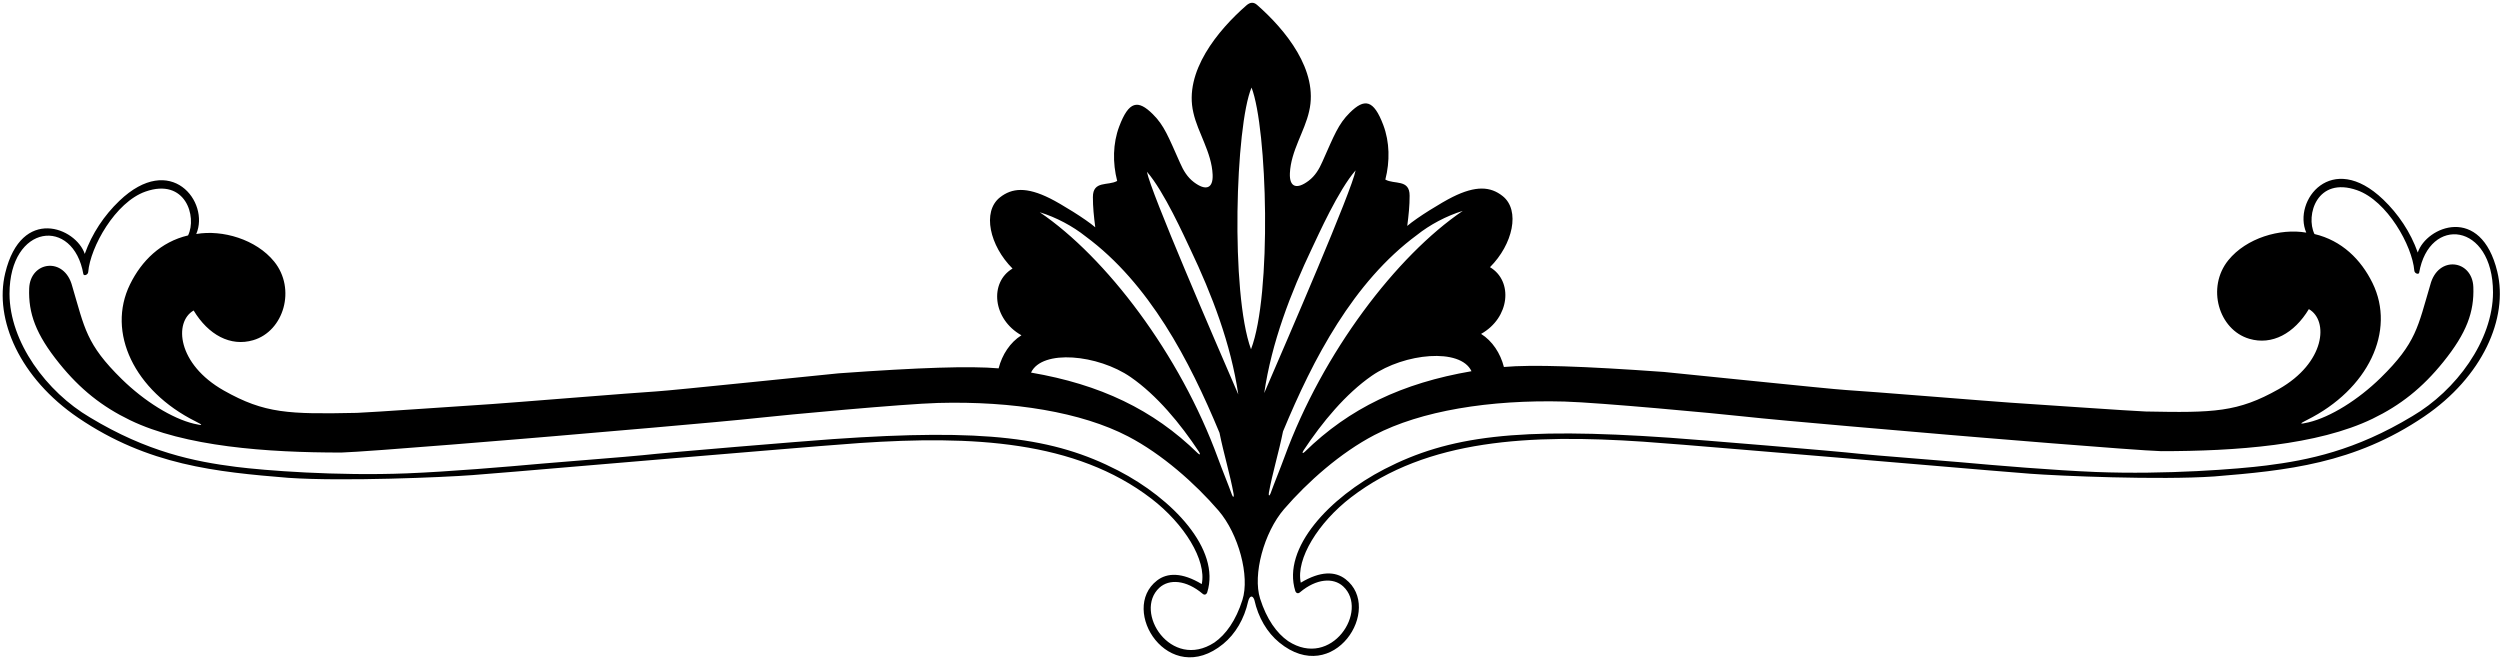 <?xml version="1.0" encoding="UTF-8"?>
<svg xmlns="http://www.w3.org/2000/svg" xmlns:xlink="http://www.w3.org/1999/xlink" width="496pt" height="131pt" viewBox="0 0 496 131" version="1.1">
<g id="surface1">
<path style=" stroke:none;fill-rule:nonzero;fill:rgb(0%,0%,0%);fill-opacity:1;" d="M 495.465 53.906 C 492.23 40.508 481.406 44.91 479.684 50.105 C 478.254 46.051 475.812 42.445 472.836 39.594 C 462.578 29.77 454.852 39.824 457.562 46.152 C 452.371 45.254 445.676 47.215 442.102 51.625 C 437.723 57.027 440.176 65.43 446.262 67.219 C 450.777 68.551 455.164 66.164 458.078 61.328 C 462.047 63.586 461.355 71.977 452.086 77.211 C 443.957 81.797 439.246 81.91 425.691 81.641 C 423.789 81.602 401.703 80.066 398.785 79.883 C 395.961 79.707 370.059 77.594 366.234 77.379 C 363.309 77.219 332.035 73.949 330.145 73.797 C 313.996 72.637 303.953 72.312 298.375 72.809 C 297.676 70.074 296.078 67.645 293.848 66.246 C 299.551 63.051 300.258 55.766 295.613 53.008 C 300.137 48.5 301.688 41.719 298.117 38.895 C 295.711 36.988 292.812 36.785 288.195 39.078 C 286.031 40.156 281.117 43.164 279.199 44.824 C 279.477 42.641 279.676 40.801 279.668 38.824 C 279.676 35.488 276.633 36.641 274.852 35.625 C 275.777 32.02 275.715 28.176 274.449 24.82 C 272.531 19.738 270.727 19.465 267.797 22.363 C 265.512 24.621 264.711 26.824 262.363 32.082 C 261.723 33.547 260.926 34.895 259.621 35.875 C 257.293 37.625 255.793 37.18 255.914 34.367 C 256.109 29.938 258.852 26.059 259.73 22.086 C 261.656 13.98 255.035 5.91 249.41 0.98 C 248.746 0.395 248.062 0.391 247.285 1.07 C 241.641 6 234.836 14.223 236.766 22.359 C 237.648 26.336 240.391 30.211 240.586 34.645 C 240.707 37.453 239.207 37.898 236.879 36.148 C 235.574 35.168 234.777 33.82 234.137 32.355 C 231.789 27.098 230.988 24.895 228.703 22.637 C 225.773 19.738 223.969 20.012 222.051 25.094 C 220.785 28.449 220.723 32.293 221.648 35.898 C 219.867 36.914 216.824 35.762 216.832 39.098 C 216.824 41.078 217.023 42.914 217.301 45.098 C 215.383 43.438 210.469 40.43 208.305 39.352 C 203.688 37.059 200.789 37.262 198.383 39.168 C 194.812 41.992 196.363 48.773 200.887 53.281 C 196.242 56.039 196.949 63.328 202.652 66.52 C 200.422 67.918 198.82 70.348 198.125 73.082 C 192.547 72.586 182.504 72.91 166.355 74.07 C 164.465 74.223 133.191 77.492 130.266 77.652 C 126.441 77.867 100.539 79.98 97.715 80.156 C 94.797 80.34 72.711 81.879 70.809 81.914 C 57.254 82.188 52.543 82.07 44.414 77.484 C 35.145 72.25 34.457 63.859 38.418 61.602 C 41.336 66.438 45.719 68.824 50.238 67.492 C 56.324 65.703 58.777 57.301 54.398 51.898 C 50.824 47.488 44.129 45.527 38.938 46.426 C 41.648 40.098 33.918 30.043 23.664 39.867 C 20.688 42.719 18.246 46.328 16.816 50.379 C 15.094 45.184 4.27 40.781 1.035 54.184 C -1.191 63.402 3.965 75.047 15.523 82.895 C 29.391 92.312 42.902 93.633 57.23 94.805 C 68.055 95.547 88.059 94.691 93.711 94.262 C 101.332 93.688 127.34 91.41 133.09 90.961 C 138.719 90.52 163.562 88.371 170.555 87.898 C 192.848 86.402 213.34 87.355 228.441 98.938 C 234.945 103.93 239.426 111.145 238.426 115.883 C 234.516 113.531 231.59 113.602 229.559 115.168 C 221.992 120.996 231.867 136.609 242.684 127.754 C 245.125 125.754 246.863 122.777 247.633 119.305 C 247.934 118.133 248.539 118.051 248.867 119.031 C 249.633 122.504 251.375 125.48 253.816 127.48 C 264.633 136.336 274.508 120.723 266.941 114.895 C 264.91 113.328 261.984 113.258 258.074 115.605 C 257.074 110.871 261.555 103.656 268.059 98.664 C 283.16 87.082 303.652 86.129 325.945 87.625 C 332.938 88.094 357.781 90.246 363.41 90.688 C 369.16 91.137 395.168 93.41 402.789 93.988 C 408.441 94.418 428.445 95.273 439.27 94.531 C 453.598 93.359 467.109 92.039 480.977 82.621 C 492.535 74.773 497.691 63.129 495.465 53.906 Z M 291.945 73.648 C 278.234 76 267.73 80.973 258.859 89.648 C 258.43 90.066 258.285 89.871 258.629 89.352 C 262.34 83.738 266.996 78.133 272.16 74.555 C 278.672 70.043 289.754 68.977 291.945 73.648 Z M 281.121 46.625 C 283.656 44.602 286.957 42.836 290.219 41.836 C 277.113 50.711 262.414 69.941 254.844 90.668 C 253.977 93.043 252.844 95.77 252.074 97.906 C 251.863 98.484 251.633 98.391 251.746 97.746 C 252.453 93.84 253.707 89.777 254.551 85.594 C 260.535 71.168 268.488 55.949 281.121 46.625 Z M 260.359 49.125 C 261.477 46.785 265.562 37.652 268.953 33.801 C 268.215 37.793 255.656 66.789 250.82 77.988 C 252.297 67.941 256.035 58.199 260.359 49.125 Z M 236.141 49.398 C 240.465 58.473 244.203 68.215 245.676 78.262 C 240.844 67.066 228.285 38.066 227.547 34.074 C 230.938 37.926 235.023 47.059 236.141 49.398 Z M 215.379 46.898 C 228.012 56.223 235.965 71.441 241.949 85.867 C 242.793 90.051 244.047 94.113 244.754 98.02 C 244.867 98.664 244.637 98.762 244.426 98.176 C 243.656 96.043 242.523 93.316 241.656 90.941 C 234.086 70.215 219.387 50.984 206.281 42.109 C 209.543 43.109 212.844 44.875 215.379 46.898 Z M 224.34 74.828 C 229.504 78.406 234.164 84.012 237.871 89.625 C 238.215 90.145 238.07 90.34 237.641 89.922 C 228.77 81.246 218.266 76.273 204.555 73.922 C 206.746 69.254 217.828 70.32 224.34 74.828 Z M 246.492 119.043 C 245.199 123.117 243.215 125.891 240.934 127.477 C 232.312 133.082 224.832 121.402 230.016 116.609 C 231.98 114.812 235.336 115.066 238.562 117.77 C 238.941 118.121 239.336 117.988 239.512 117.531 C 242.195 108.98 232.656 98.934 221.828 93.348 C 209.059 86.758 195.457 85.008 165.246 87.117 C 159.312 87.535 132.555 89.742 127.52 90.309 C 125.086 90.582 110.684 91.691 107.559 91.977 C 100.605 92.609 88.914 93.59 80.723 93.914 C 66.734 94.465 52.395 93.332 46.852 92.629 C 38.586 91.578 29.215 89.688 17.863 82.824 C 9.227 77.758 1.902 67.852 1.887 58.277 C 1.902 44.422 14.57 42.98 16.543 54.402 C 16.668 54.793 17.457 54.531 17.5 53.965 C 17.914 49.027 22.875 40.105 28.863 38.008 C 36.816 35.223 39.117 42.992 37.312 46.707 C 31.887 47.988 28.09 51.746 25.801 56.406 C 21.113 65.949 26.66 77.547 38.789 83.594 C 40.289 84.344 40.426 84.52 38.461 84.062 C 34.141 83.023 28.648 79.609 24.18 75.238 C 17.059 68.262 16.801 65.094 14.328 56.777 C 12.797 50.855 5.988 51.812 5.789 57.219 C 5.609 62.141 7.086 66.309 11.758 72.094 C 15.926 77.262 20.281 80.688 25.785 83.352 C 36.676 88.617 52.926 89.789 67.727 89.785 C 72.91 89.641 106.801 86.809 109.992 86.531 C 115.734 86.031 143.016 83.742 150.676 82.887 C 155.719 82.324 179.328 80.129 186.109 79.945 C 200.992 79.539 214.594 81.785 223.805 86.578 C 230.547 90.09 237.098 95.902 241.742 101.285 C 245.742 105.922 247.996 114.316 246.492 119.043 Z M 248.199 69.293 C 244.117 58.09 245.098 24.953 248.305 17.371 C 251.449 25.508 252.352 58.484 248.199 69.293 Z M 478.637 82.551 C 467.285 89.414 457.91 91.305 449.648 92.352 C 444.105 93.059 429.766 94.191 415.777 93.641 C 407.586 93.316 395.895 92.336 388.941 91.703 C 385.816 91.418 371.414 90.309 368.98 90.035 C 363.945 89.469 337.188 87.262 331.254 86.844 C 301.043 84.734 287.441 86.484 274.672 93.074 C 263.844 98.66 254.305 108.707 256.988 117.258 C 257.164 117.715 257.559 117.848 257.938 117.492 C 261.164 114.789 264.52 114.539 266.484 116.336 C 271.668 121.129 264.188 132.809 255.566 127.199 C 253.285 125.617 251.301 122.844 250.008 118.77 C 248.504 114.039 250.758 105.648 254.758 101.012 C 259.402 95.629 265.953 89.816 272.695 86.305 C 281.906 81.512 295.508 79.266 310.391 79.668 C 317.172 79.855 340.781 82.047 345.824 82.613 C 353.484 83.469 380.766 85.758 386.508 86.258 C 389.699 86.535 423.59 89.367 428.773 89.512 C 443.574 89.516 459.824 88.344 470.715 83.078 C 476.223 80.414 480.574 76.988 484.742 71.82 C 489.414 66.035 490.891 61.867 490.711 56.945 C 490.512 51.535 483.703 50.582 482.172 56.504 C 479.699 64.82 479.441 67.988 472.32 74.965 C 467.852 79.336 462.359 82.75 458.035 83.789 C 456.074 84.246 456.211 84.07 457.711 83.32 C 469.84 77.273 475.387 65.676 470.699 56.133 C 468.41 51.473 464.613 47.715 459.188 46.43 C 457.383 42.719 459.684 34.949 467.637 37.734 C 473.625 39.832 478.586 48.754 479 53.691 C 479.043 54.258 479.828 54.52 479.957 54.129 C 481.93 42.707 494.598 44.148 494.613 58 C 494.598 67.578 487.273 77.48 478.637 82.551 "/>
</g>
</svg>
